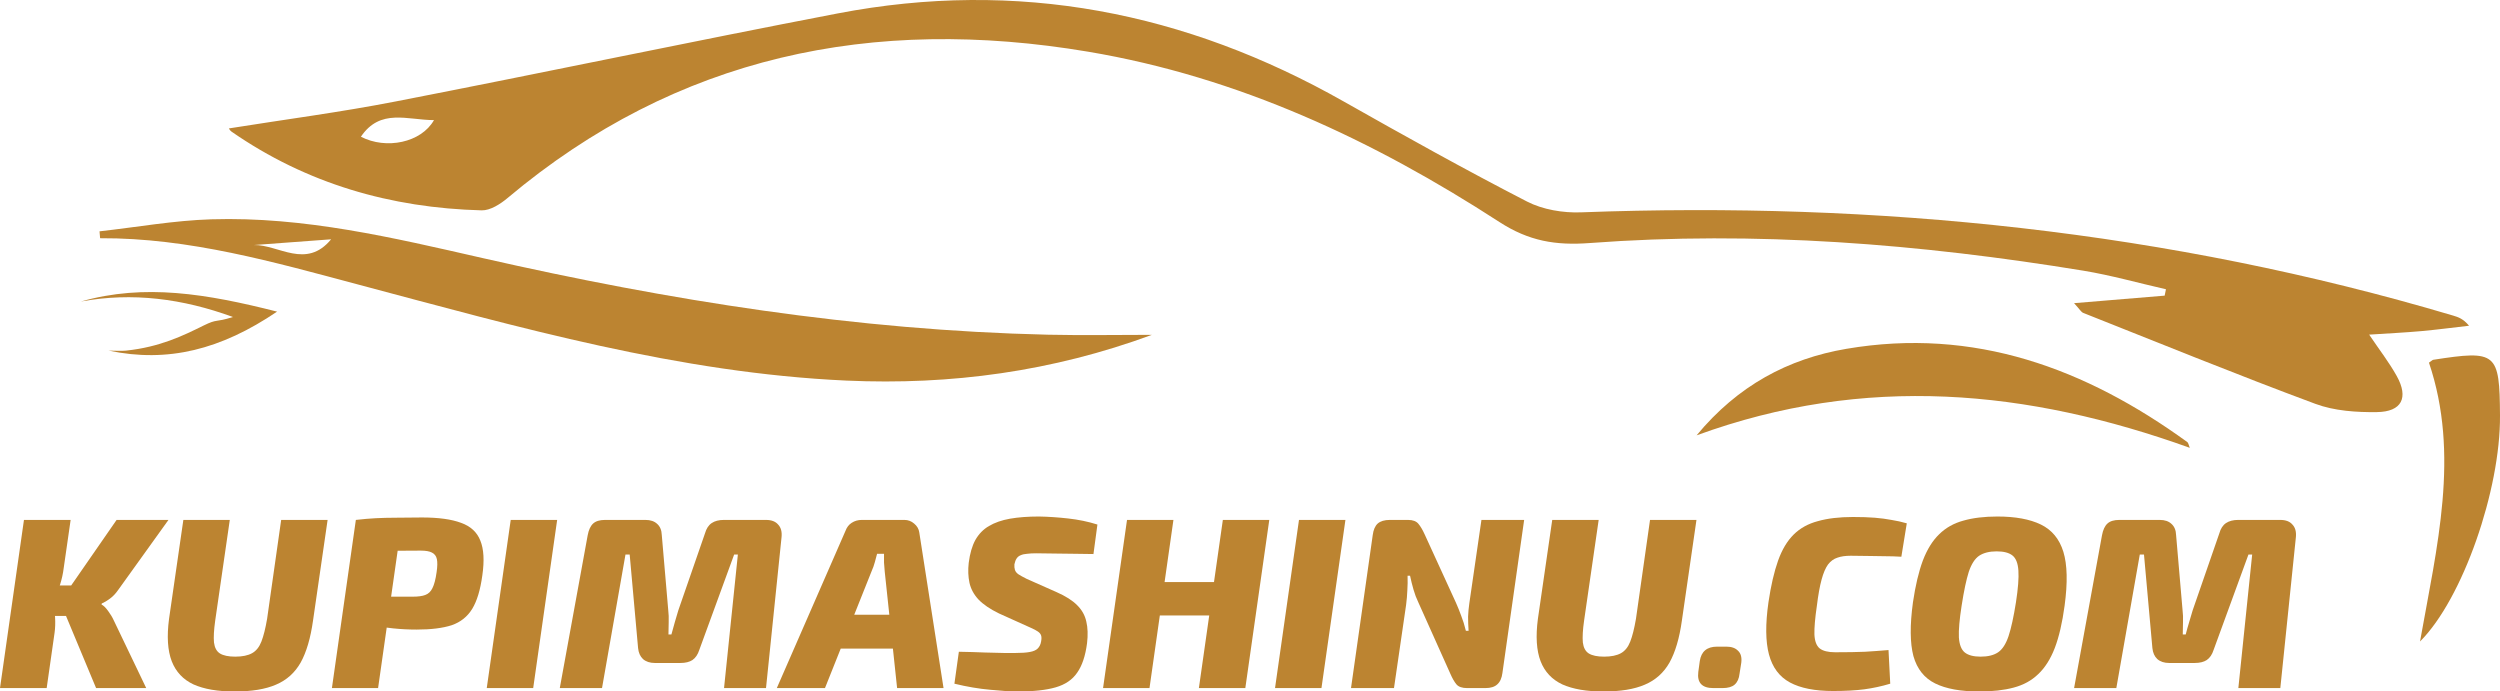<svg width="94" height="26" viewBox="0 0 94 26" fill="none" xmlns="http://www.w3.org/2000/svg">
<path d="M8.61 4.828C10.716 4.491 12.803 4.219 14.865 3.817C20.415 2.739 25.947 1.57 31.497 0.505C38.255 -0.794 44.581 0.449 50.522 3.815C52.8 5.103 55.086 6.378 57.414 7.577C58.006 7.882 58.774 8.011 59.451 7.984C70.591 7.566 81.536 8.688 92.235 11.865C92.429 11.922 92.62 11.986 92.836 12.248C92.238 12.315 91.639 12.396 91.041 12.45C90.435 12.504 89.829 12.534 89.08 12.582C89.471 13.162 89.834 13.628 90.118 14.14C90.571 14.954 90.309 15.482 89.375 15.495C88.602 15.506 87.772 15.45 87.059 15.185C84.128 14.097 81.232 12.916 78.329 11.765C78.25 11.733 78.2 11.633 77.985 11.399C79.225 11.296 80.306 11.205 81.391 11.116C81.407 11.035 81.424 10.957 81.44 10.876C80.407 10.642 79.383 10.351 78.337 10.178C72.188 9.173 66.004 8.671 59.779 9.138C58.49 9.235 57.485 9.065 56.378 8.348C51.636 5.273 46.567 2.896 40.915 1.944C32.819 0.581 25.455 2.09 19.085 7.445C18.815 7.672 18.435 7.917 18.11 7.909C14.693 7.82 11.527 6.906 8.705 4.949C8.632 4.898 8.591 4.799 8.613 4.828H8.61ZM16.318 4.516C15.318 4.516 14.3 4.06 13.57 5.141C14.521 5.634 15.837 5.364 16.318 4.516Z" fill="#BC8431"/>
<path d="M43.313 12.59C39.577 13.967 35.761 14.488 31.822 14.31C25.526 14.024 19.525 12.31 13.496 10.706C10.306 9.857 7.121 8.941 3.764 8.957C3.756 8.871 3.75 8.785 3.742 8.698C5.143 8.542 6.542 8.289 7.949 8.246C11.429 8.138 14.788 8.938 18.148 9.704C25.146 11.296 32.21 12.42 39.407 12.585C40.7 12.614 41.994 12.59 43.311 12.59H43.313ZM9.549 9.213C10.473 9.197 11.513 10.135 12.45 8.998C11.418 9.073 10.483 9.143 9.549 9.213Z" fill="#BC8431"/>
<path d="M63.792 16.369C65.341 14.498 67.234 13.488 69.424 13.116C74.232 12.296 78.419 13.849 82.243 16.622C82.282 16.652 82.29 16.724 82.336 16.838C76.242 14.649 70.137 14.053 63.792 16.369Z" fill="#BC8431"/>
<path d="M90.993 24.12C91.629 20.549 92.498 17.094 91.329 13.636C91.438 13.563 91.463 13.531 91.49 13.528C93.874 13.159 93.984 13.25 94 15.625C94.019 18.414 92.602 22.514 90.993 24.12Z" fill="#BC8431"/>
<path d="M8.758 11.919C6.873 11.229 4.98 10.981 3.041 11.337C5.433 10.655 7.774 11.046 10.418 11.717C8.312 13.143 6.313 13.652 4.084 13.183C4.302 13.183 4.576 13.202 4.737 13.183C6.012 13.051 6.9 12.614 7.651 12.242C8.198 11.973 8.061 12.14 8.76 11.919H8.758Z" fill="#BC8431"/>
<path d="M6.334 19.549L4.439 22.188C4.346 22.322 4.244 22.429 4.133 22.509C4.028 22.588 3.925 22.649 3.826 22.692L3.817 22.729C3.897 22.771 3.981 22.854 4.068 22.976C4.154 23.092 4.226 23.211 4.281 23.333L5.498 25.872H3.613L2.257 22.619L4.384 19.549H6.334ZM2.656 19.549L2.396 21.354C2.371 21.562 2.325 21.773 2.257 21.986C2.189 22.2 2.093 22.411 1.969 22.619C2.025 22.802 2.059 23 2.071 23.214C2.083 23.422 2.077 23.614 2.052 23.792L1.755 25.872H0L0.901 19.549H2.656ZM2.879 22.014L2.721 23.159H1.625L1.783 22.014H2.879Z" fill="#BC8431"/>
<path d="M12.318 19.549L11.77 23.333C11.677 23.993 11.523 24.519 11.306 24.91C11.089 25.294 10.78 25.572 10.377 25.743C9.981 25.915 9.461 26 8.817 26C8.185 26 7.671 25.911 7.275 25.734C6.885 25.551 6.613 25.261 6.458 24.864C6.303 24.46 6.269 23.929 6.356 23.269L6.894 19.549H8.64L8.092 23.333C8.043 23.682 8.027 23.956 8.046 24.158C8.071 24.354 8.145 24.491 8.269 24.57C8.399 24.65 8.591 24.69 8.845 24.69C9.111 24.69 9.321 24.647 9.476 24.561C9.631 24.476 9.749 24.329 9.829 24.122C9.91 23.914 9.981 23.63 10.043 23.269L10.572 19.549H12.318Z" fill="#BC8431"/>
<path d="M15.869 19.457C16.488 19.457 16.978 19.524 17.337 19.659C17.696 19.787 17.937 20.01 18.061 20.328C18.191 20.645 18.216 21.082 18.135 21.638C18.061 22.182 17.934 22.6 17.755 22.894C17.575 23.187 17.318 23.392 16.984 23.508C16.649 23.617 16.21 23.672 15.665 23.672C15.368 23.672 15.074 23.657 14.783 23.627C14.492 23.596 14.223 23.559 13.975 23.517C13.727 23.468 13.517 23.419 13.343 23.37C13.17 23.315 13.049 23.266 12.981 23.224L13.037 22.435C13.439 22.435 13.854 22.435 14.281 22.435C14.709 22.435 15.12 22.435 15.517 22.435C15.721 22.435 15.879 22.414 15.99 22.371C16.108 22.328 16.198 22.243 16.259 22.115C16.328 21.98 16.38 21.779 16.417 21.51C16.448 21.302 16.451 21.14 16.427 21.024C16.402 20.908 16.34 20.826 16.241 20.777C16.148 20.728 16.009 20.703 15.823 20.703C15.216 20.703 14.699 20.71 14.272 20.722C13.845 20.728 13.557 20.737 13.408 20.749L13.38 19.549C13.647 19.518 13.894 19.497 14.123 19.485C14.359 19.473 14.613 19.466 14.885 19.466C15.157 19.46 15.486 19.457 15.869 19.457ZM15.117 19.549L14.216 25.872H12.48L13.38 19.549H15.117Z" fill="#BC8431"/>
<path d="M20.949 19.549L20.048 25.872H18.302L19.203 19.549H20.949Z" fill="#BC8431"/>
<path d="M28.802 19.549C29.007 19.549 29.158 19.607 29.257 19.723C29.363 19.833 29.406 19.989 29.387 20.19L28.802 25.872H27.224L27.744 20.85H27.604L26.295 24.433C26.239 24.61 26.152 24.738 26.035 24.818C25.923 24.891 25.772 24.928 25.58 24.928H24.623C24.437 24.928 24.289 24.879 24.177 24.781C24.072 24.683 24.01 24.546 23.992 24.369L23.676 20.85H23.518L22.636 25.872H21.048L22.097 20.126C22.134 19.925 22.202 19.778 22.301 19.686C22.4 19.595 22.549 19.549 22.747 19.549H24.27C24.456 19.549 24.602 19.598 24.707 19.696C24.818 19.793 24.877 19.934 24.883 20.117L25.125 22.93C25.143 23.083 25.149 23.236 25.143 23.388C25.143 23.541 25.14 23.697 25.134 23.856H25.245C25.289 23.685 25.332 23.529 25.375 23.388C25.419 23.242 25.462 23.095 25.505 22.949L26.508 20.053C26.558 19.876 26.642 19.747 26.759 19.668C26.877 19.589 27.029 19.549 27.214 19.549H28.802Z" fill="#BC8431"/>
<path d="M34.009 19.549C34.145 19.549 34.266 19.595 34.371 19.686C34.483 19.778 34.548 19.891 34.566 20.025L35.477 25.872H33.731L33.266 21.492C33.254 21.375 33.245 21.262 33.239 21.152C33.239 21.043 33.239 20.933 33.239 20.823H32.978C32.954 20.914 32.926 21.018 32.895 21.134C32.864 21.25 32.824 21.363 32.774 21.473L31.019 25.872H29.208L31.79 19.961C31.839 19.827 31.917 19.726 32.022 19.659C32.133 19.586 32.26 19.549 32.403 19.549H34.009ZM34.399 23.113L34.251 24.387H30.907L31.065 23.113H34.399Z" fill="#BC8431"/>
<path d="M39.062 19.421C39.409 19.427 39.774 19.451 40.158 19.494C40.548 19.537 40.916 19.613 41.263 19.723L41.114 20.832C40.922 20.826 40.706 20.823 40.464 20.823C40.223 20.817 39.975 20.814 39.721 20.814C39.467 20.807 39.214 20.804 38.96 20.804C38.83 20.804 38.715 20.81 38.616 20.823C38.523 20.829 38.443 20.847 38.375 20.878C38.313 20.902 38.263 20.942 38.226 20.997C38.189 21.052 38.161 21.125 38.142 21.217C38.136 21.296 38.142 21.366 38.161 21.427C38.18 21.488 38.223 21.544 38.291 21.592C38.365 21.641 38.471 21.699 38.607 21.767L39.721 22.261C40.068 22.414 40.328 22.579 40.501 22.756C40.681 22.933 40.795 23.138 40.845 23.37C40.901 23.602 40.91 23.874 40.873 24.186C40.811 24.662 40.687 25.032 40.501 25.294C40.322 25.557 40.053 25.74 39.693 25.844C39.334 25.948 38.858 26 38.263 26C38.009 26 37.669 25.979 37.242 25.936C36.814 25.899 36.362 25.823 35.886 25.707L36.053 24.506C36.412 24.512 36.734 24.522 37.019 24.534C37.31 24.54 37.554 24.546 37.752 24.552C37.95 24.552 38.093 24.552 38.18 24.552C38.409 24.552 38.588 24.54 38.718 24.515C38.855 24.491 38.953 24.448 39.015 24.387C39.084 24.32 39.127 24.231 39.145 24.122C39.164 24.024 39.164 23.947 39.145 23.892C39.127 23.837 39.087 23.788 39.025 23.746C38.963 23.703 38.876 23.657 38.765 23.608L37.567 23.068C37.226 22.903 36.966 22.726 36.786 22.536C36.613 22.347 36.502 22.139 36.452 21.913C36.403 21.681 36.393 21.43 36.424 21.162C36.468 20.814 36.551 20.526 36.675 20.3C36.805 20.074 36.975 19.9 37.186 19.778C37.403 19.65 37.666 19.558 37.975 19.503C38.291 19.448 38.653 19.421 39.062 19.421Z" fill="#BC8431"/>
<path d="M44.121 19.549L43.221 25.872H41.475L42.376 19.549H44.121ZM45.747 21.886L45.561 23.141H43.546L43.713 21.886H45.747ZM47.725 19.549L46.824 25.872H45.078L45.979 19.549H47.725Z" fill="#BC8431"/>
<path d="M50.588 19.549L49.687 25.872H47.941L48.842 19.549H50.588Z" fill="#BC8431"/>
<path d="M57.308 19.549L56.491 25.304C56.466 25.499 56.401 25.643 56.296 25.734C56.197 25.826 56.048 25.872 55.85 25.872H55.163C54.977 25.872 54.844 25.826 54.764 25.734C54.683 25.637 54.606 25.502 54.532 25.331L53.324 22.637C53.256 22.497 53.197 22.341 53.148 22.17C53.098 21.999 53.055 21.825 53.018 21.647H52.925C52.931 21.831 52.928 22.014 52.916 22.197C52.909 22.374 52.894 22.558 52.869 22.747L52.414 25.872H50.798L51.615 20.117C51.64 19.922 51.702 19.778 51.801 19.686C51.906 19.595 52.058 19.549 52.256 19.549H52.943C53.123 19.549 53.253 19.598 53.333 19.696C53.414 19.793 53.491 19.925 53.566 20.09L54.745 22.665C54.813 22.817 54.878 22.979 54.94 23.15C55.008 23.321 55.067 23.511 55.117 23.718H55.219C55.206 23.523 55.2 23.346 55.2 23.187C55.206 23.022 55.222 22.854 55.247 22.683L55.702 19.549H57.308Z" fill="#BC8431"/>
<path d="M63.787 19.549L63.239 23.333C63.147 23.993 62.992 24.519 62.775 24.91C62.558 25.294 62.249 25.572 61.846 25.743C61.45 25.915 60.93 26 60.286 26C59.654 26 59.141 25.911 58.744 25.734C58.354 25.551 58.082 25.261 57.927 24.864C57.772 24.46 57.738 23.929 57.825 23.269L58.364 19.549H60.11L59.562 23.333C59.512 23.682 59.497 23.956 59.515 24.158C59.54 24.354 59.614 24.491 59.738 24.57C59.868 24.65 60.06 24.69 60.314 24.69C60.58 24.69 60.791 24.647 60.946 24.561C61.1 24.476 61.218 24.329 61.298 24.122C61.379 23.914 61.45 23.63 61.512 23.269L62.041 19.549H63.787Z" fill="#BC8431"/>
<path d="M64.915 24.314C65.106 24.314 65.252 24.366 65.351 24.47C65.456 24.567 65.497 24.717 65.472 24.919L65.407 25.331C65.388 25.514 65.326 25.652 65.221 25.743C65.122 25.829 64.97 25.872 64.766 25.872H64.422C63.995 25.872 63.806 25.67 63.856 25.267L63.912 24.855C63.967 24.494 64.184 24.314 64.562 24.314H64.915Z" fill="#BC8431"/>
<path d="M69.671 19.439C69.986 19.439 70.259 19.448 70.488 19.466C70.717 19.485 70.927 19.512 71.119 19.549C71.311 19.579 71.503 19.622 71.695 19.677L71.491 20.933C71.274 20.92 71.073 20.914 70.887 20.914C70.701 20.908 70.506 20.905 70.302 20.905C70.104 20.899 69.865 20.896 69.587 20.896C69.389 20.896 69.222 20.92 69.085 20.969C68.949 21.012 68.832 21.098 68.733 21.226C68.64 21.354 68.559 21.544 68.491 21.794C68.423 22.044 68.364 22.371 68.315 22.774C68.246 23.239 68.216 23.599 68.222 23.856C68.234 24.106 68.299 24.28 68.417 24.378C68.541 24.476 68.736 24.525 69.002 24.525C69.454 24.525 69.828 24.519 70.126 24.506C70.423 24.488 70.717 24.467 71.008 24.442L71.073 25.707C70.745 25.805 70.42 25.875 70.098 25.918C69.776 25.96 69.386 25.982 68.927 25.982C68.24 25.982 67.698 25.875 67.302 25.661C66.906 25.447 66.643 25.096 66.513 24.607C66.383 24.118 66.377 23.465 66.494 22.646C66.587 22.017 66.708 21.495 66.856 21.079C67.005 20.664 67.2 20.337 67.442 20.099C67.683 19.86 67.986 19.692 68.352 19.595C68.717 19.491 69.157 19.439 69.671 19.439Z" fill="#BC8431"/>
<path d="M75.103 19.421C75.778 19.421 76.323 19.521 76.738 19.723C77.153 19.925 77.434 20.267 77.583 20.749C77.731 21.232 77.747 21.907 77.629 22.774C77.543 23.416 77.419 23.947 77.258 24.369C77.097 24.784 76.889 25.111 76.635 25.349C76.388 25.588 76.081 25.756 75.716 25.853C75.351 25.951 74.92 26 74.425 26C73.725 26 73.171 25.899 72.763 25.698C72.354 25.496 72.082 25.154 71.945 24.671C71.816 24.183 71.809 23.508 71.927 22.646C72.02 22.017 72.144 21.495 72.298 21.079C72.459 20.658 72.664 20.328 72.911 20.09C73.159 19.845 73.462 19.674 73.822 19.576C74.181 19.473 74.608 19.421 75.103 19.421ZM75.075 20.731C74.803 20.731 74.583 20.786 74.416 20.896C74.255 21.006 74.125 21.207 74.026 21.501C73.933 21.794 73.843 22.219 73.757 22.774C73.676 23.294 73.642 23.691 73.654 23.966C73.673 24.241 73.747 24.43 73.877 24.534C74.007 24.638 74.205 24.69 74.472 24.69C74.75 24.69 74.97 24.635 75.131 24.525C75.292 24.415 75.422 24.213 75.521 23.92C75.62 23.621 75.713 23.196 75.8 22.646C75.88 22.127 75.911 21.73 75.892 21.455C75.874 21.18 75.8 20.991 75.67 20.887C75.54 20.783 75.341 20.731 75.075 20.731Z" fill="#BC8431"/>
<path d="M85.74 19.549C85.945 19.549 86.096 19.607 86.195 19.723C86.301 19.833 86.344 19.989 86.326 20.19L85.74 25.872H84.162L84.682 20.85H84.542L83.233 24.433C83.177 24.61 83.091 24.738 82.973 24.818C82.861 24.891 82.71 24.928 82.518 24.928H81.561C81.376 24.928 81.227 24.879 81.115 24.781C81.01 24.683 80.948 24.546 80.93 24.369L80.614 20.85H80.456L79.574 25.872H77.986L79.035 20.126C79.072 19.925 79.14 19.778 79.239 19.686C79.338 19.595 79.487 19.549 79.685 19.549H81.208C81.394 19.549 81.54 19.598 81.645 19.696C81.756 19.793 81.815 19.934 81.821 20.117L82.063 22.93C82.081 23.083 82.088 23.236 82.081 23.388C82.081 23.541 82.078 23.697 82.072 23.856H82.183C82.227 23.685 82.27 23.529 82.314 23.388C82.357 23.242 82.4 23.095 82.444 22.949L83.447 20.053C83.496 19.876 83.58 19.747 83.697 19.668C83.815 19.589 83.967 19.549 84.152 19.549H85.74Z" fill="#BC8431"/>
</svg>
